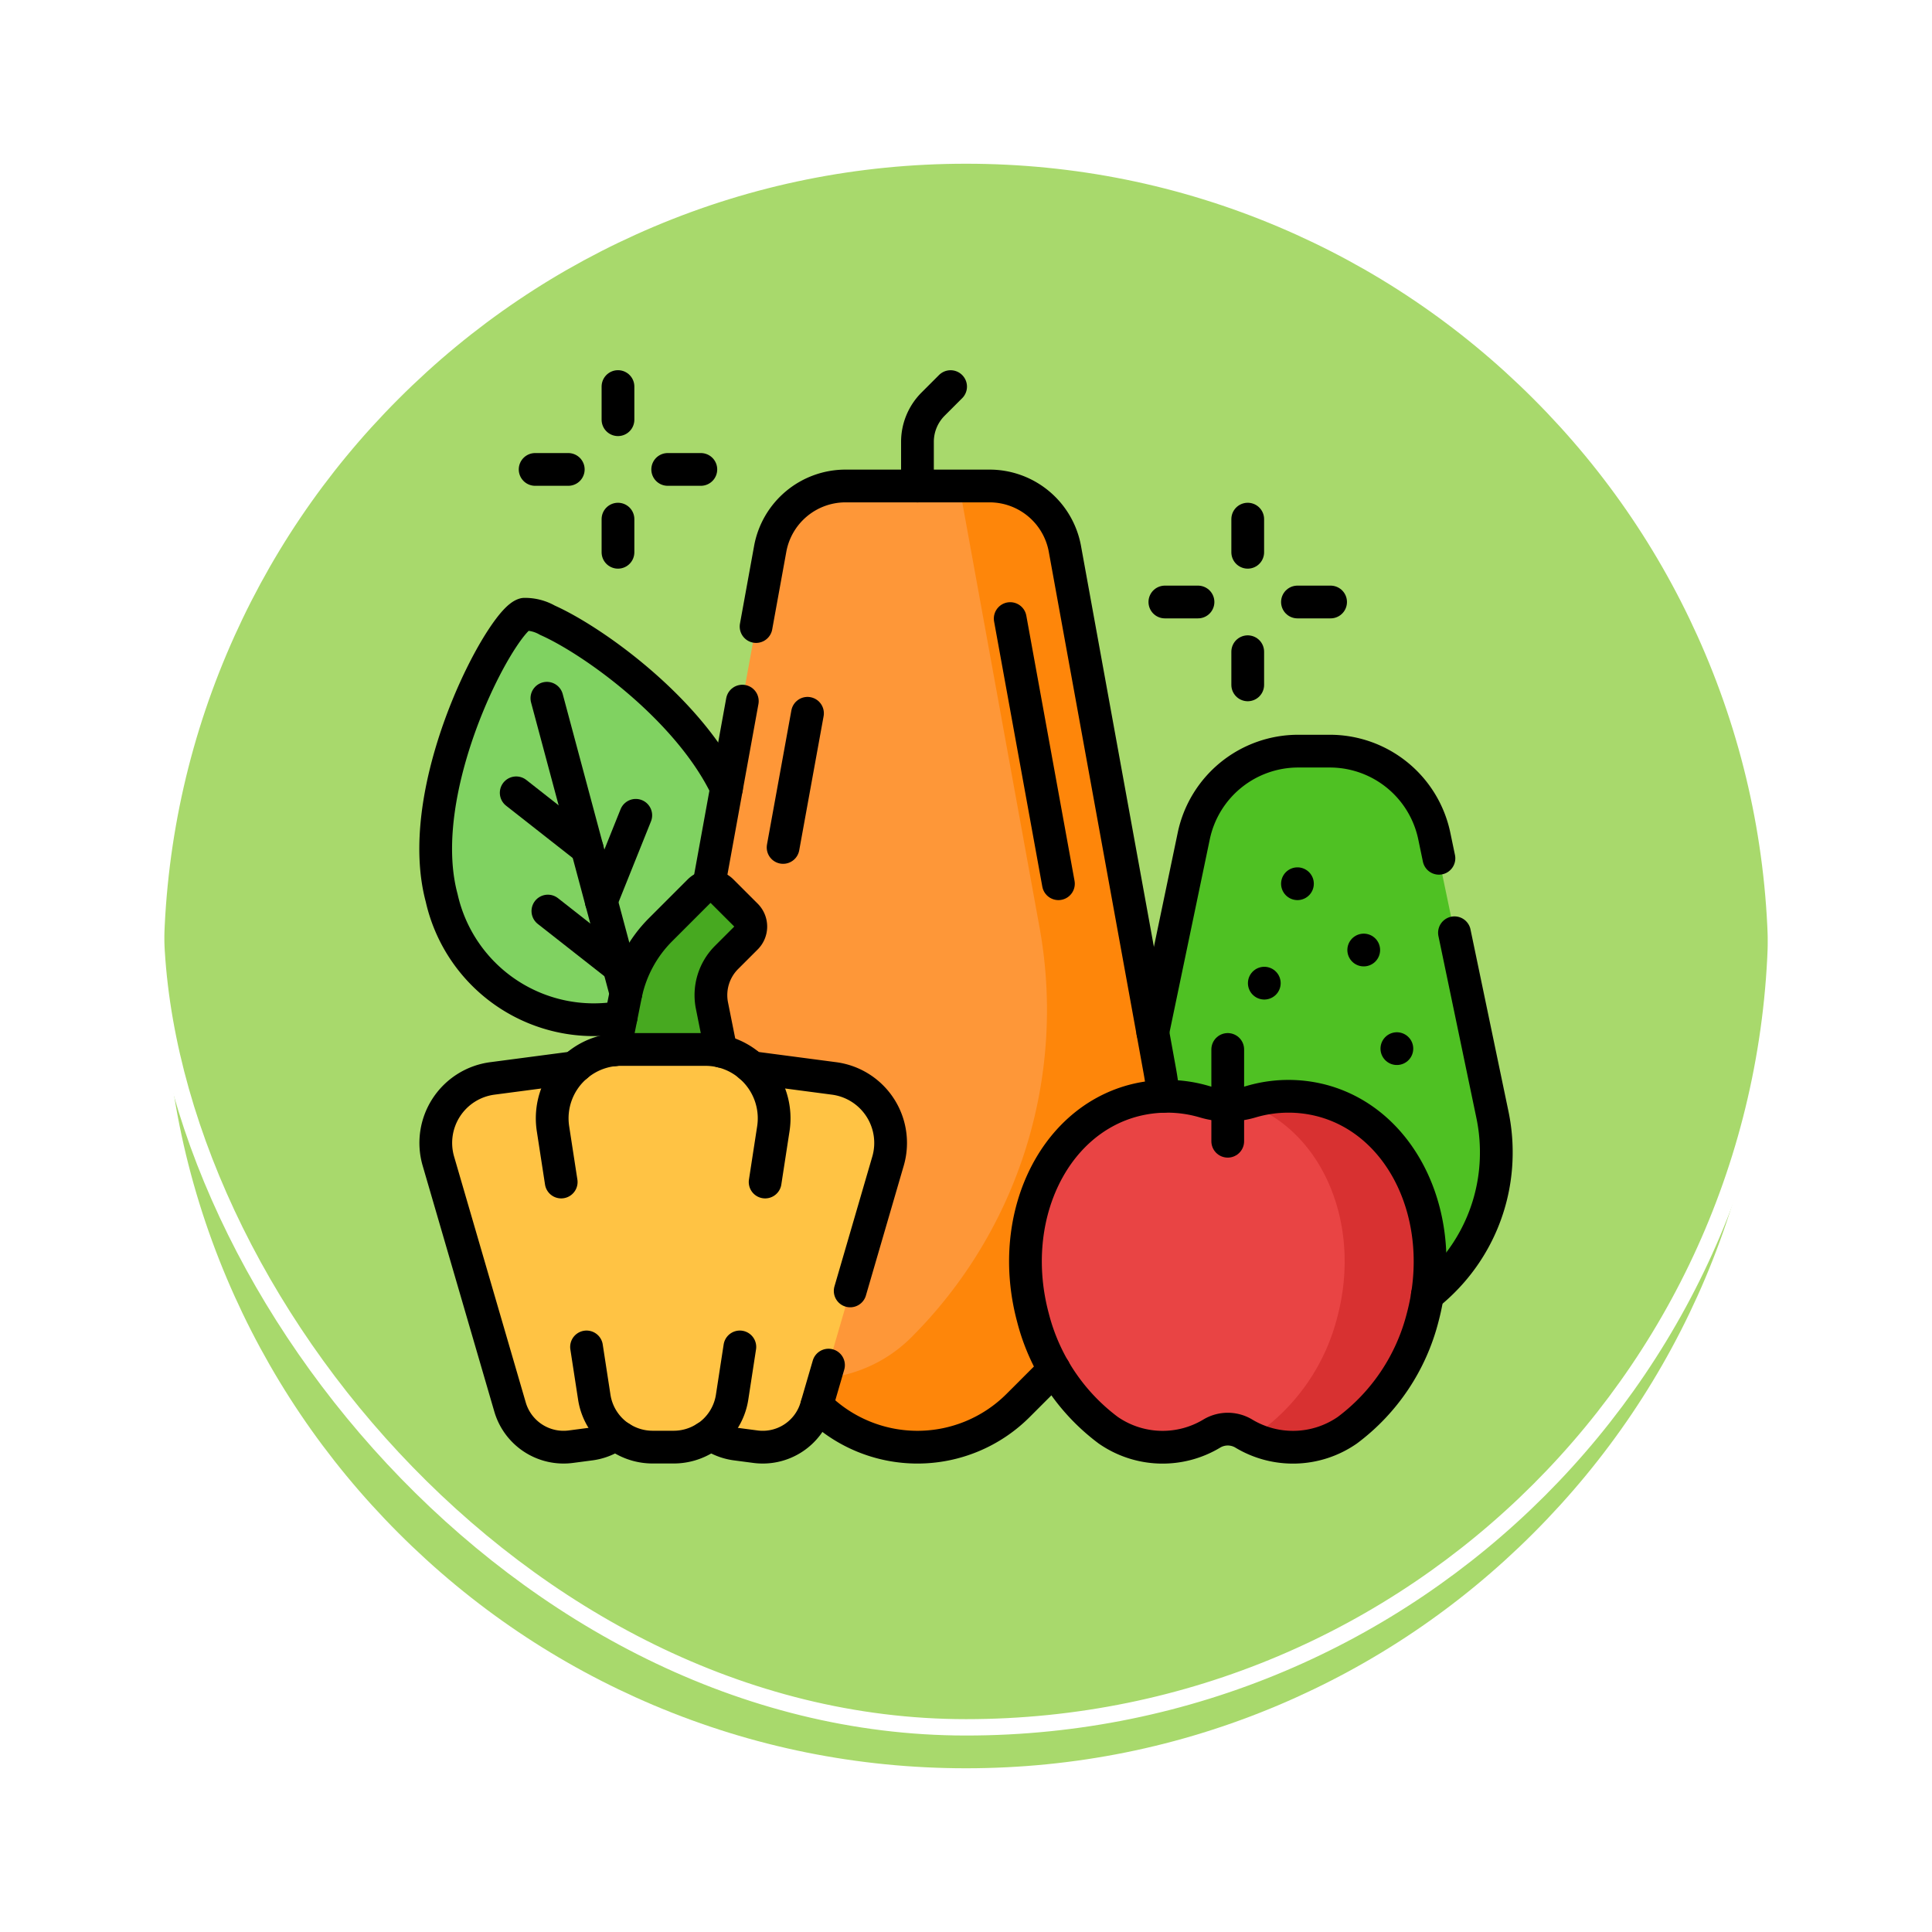 <svg xmlns="http://www.w3.org/2000/svg" xmlns:xlink="http://www.w3.org/1999/xlink" width="118" height="118" viewBox="0 0 118 118">
  <defs>
    <filter id="Trazado_896985" x="0" y="0" width="118" height="118" filterUnits="userSpaceOnUse">
      <feOffset dy="3" input="SourceAlpha"/>
      <feGaussianBlur stdDeviation="3" result="blur"/>
      <feFlood flood-opacity="0.161"/>
      <feComposite operator="in" in2="blur"/>
      <feComposite in="SourceGraphic"/>
    </filter>
  </defs>
  <g id="Grupo_1199854" data-name="Grupo 1199854" transform="translate(-579.95 -6135.797)">
    <g id="Grupo_1198625" data-name="Grupo 1198625" transform="translate(-3.05 2512.322)">
      <g id="Grupo_1198135" data-name="Grupo 1198135" transform="translate(-0.051 -705)">
        <g id="Grupo_1181847" data-name="Grupo 1181847" transform="translate(592.051 4334.475)">
          <g id="Grupo_1111318" data-name="Grupo 1111318" transform="translate(0)">
            <g id="Grupo_1109826" data-name="Grupo 1109826" transform="translate(0 0)">
              <g id="Grupo_1098742" data-name="Grupo 1098742">
                <g transform="matrix(1, 0, 0, 1, -9, -6)" filter="url(#Trazado_896985)">
                  <g id="Trazado_896985-2" data-name="Trazado 896985" transform="translate(9 6)" fill="#9ad354" opacity="0.859">
                    <path d="M 50 99.5 C 43.317 99.5 36.835 98.191 30.732 95.61 C 24.838 93.117 19.544 89.548 14.998 85.002 C 10.452 80.456 6.883 75.162 4.39 69.268 C 1.809 63.165 0.5 56.683 0.5 50 C 0.5 43.317 1.809 36.835 4.39 30.732 C 6.883 24.838 10.452 19.544 14.998 14.998 C 19.544 10.452 24.838 6.883 30.732 4.39 C 36.835 1.809 43.317 0.5 50 0.5 C 56.683 0.5 63.165 1.809 69.267 4.39 C 75.162 6.883 80.456 10.452 85.002 14.998 C 89.548 19.544 93.117 24.838 95.61 30.732 C 98.191 36.835 99.5 43.317 99.5 50 C 99.5 56.683 98.191 63.165 95.61 69.268 C 93.117 75.162 89.548 80.456 85.002 85.002 C 80.456 89.548 75.162 93.117 69.267 95.61 C 63.165 98.191 56.683 99.5 50 99.5 Z" stroke="none"/>
                    <path d="M 50 1 C 43.385 1 36.968 2.295 30.927 4.85 C 25.092 7.318 19.852 10.851 15.352 15.352 C 10.851 19.852 7.318 25.092 4.85 30.927 C 2.295 36.968 1 43.385 1 50 C 1 56.615 2.295 63.032 4.85 69.073 C 7.318 74.908 10.851 80.148 15.352 84.648 C 19.852 89.149 25.092 92.682 30.927 95.15 C 36.968 97.705 43.385 99 50 99 C 56.615 99 63.032 97.705 69.073 95.15 C 74.907 92.682 80.148 89.149 84.648 84.648 C 89.149 80.148 92.682 74.908 95.15 69.073 C 97.704 63.032 99 56.615 99 50 C 99 43.385 97.704 36.968 95.15 30.927 C 92.682 25.092 89.149 19.852 84.648 15.352 C 80.148 10.851 74.907 7.318 69.073 4.85 C 63.032 2.295 56.615 1 50 1 M 50 -7.62939453125e-06 C 77.614 -7.62939453125e-06 100 22.386 100 50 L 100 50 C 100 77.614 77.614 100 50 100 C 22.386 100 0 77.614 0 50 L 0 50 C 0 22.386 22.386 -7.62939453125e-06 50 -7.62939453125e-06 Z" stroke="none" fill="#fff"/>
                  </g>
                </g>
                <g id="Rectángulo_400907" data-name="Rectángulo 400907" transform="translate(0)" fill="none" stroke="#fff" stroke-width="1">
                  <rect width="100" height="100" rx="50" stroke="none"/>
                  <rect x="0.5" y="0.5" width="99" height="99" rx="49.5" fill="none"/>
                </g>
              </g>
            </g>
          </g>
        </g>
      </g>
    </g>
    <g id="food_10008905" transform="translate(599.061 6151.907)">
      <path id="Trazado_1031540" data-name="Trazado 1031540" d="M25.953,126.554a9.522,9.522,0,0,1-6.479,12A9.522,9.522,0,0,1,7.863,131.4c-1.419-5.3,1.64-12.7,3.7-15.836.568-.865,1.058-1.405,1.358-1.486a2.759,2.759,0,0,1,1.411.366C17.492,115.856,24.458,120.976,25.953,126.554Z" transform="translate(0 -92.674)" fill="#80d261"/>
      <path id="Trazado_1031541" data-name="Trazado 1031541" d="M344.79,213.972h-.162a11.159,11.159,0,0,1-10.97-10.94,11.209,11.209,0,0,1,.233-2.476l3.553-17.025a6.517,6.517,0,0,1,6.379-5.186h1.933a6.517,6.517,0,0,1,6.379,5.186l3.553,17.025a11.21,11.21,0,0,1,.235,2.284,11.134,11.134,0,0,1-11.134,11.134Z" transform="translate(-283.646 -148.575)" fill="#4fc123"/>
      <path id="Trazado_1031542" data-name="Trazado 1031542" d="M141.865,106.968l-3.285,3.285a8.692,8.692,0,0,1-12.292,0L123,106.968a19.39,19.39,0,0,1-5.366-17.179l5.791-31.853a4.68,4.68,0,0,1,4.6-3.843h8.8a4.68,4.68,0,0,1,4.6,3.843l5.791,31.853A19.39,19.39,0,0,1,141.865,106.968Z" transform="translate(-95.509 -40.52)" fill="#fe9738"/>
      <path id="Trazado_1031543" data-name="Trazado 1031543" d="M195.49,89.79,189.7,57.937a4.68,4.68,0,0,0-4.6-3.843h-1.853l4.9,26.954a28.257,28.257,0,0,1-7.82,25.035h0a8.68,8.68,0,0,1-7.507,2.439l1.732,1.732a8.692,8.692,0,0,0,12.292,0l3.285-3.285A19.39,19.39,0,0,0,195.49,89.79Z" transform="translate(-143.768 -40.521)" fill="#fe860a"/>
      <path id="Trazado_1031544" data-name="Trazado 1031544" d="M301.987,340.337a8.071,8.071,0,0,0-4.381.071,4.965,4.965,0,0,1-2.787,0,8.071,8.071,0,0,0-4.381-.071c-4.984,1.335-7.726,7.267-6.123,13.248a12.417,12.417,0,0,0,4.6,6.88,5.825,5.825,0,0,0,6.35.187,1.9,1.9,0,0,1,1.9,0,5.825,5.825,0,0,0,6.35-.187,12.418,12.418,0,0,0,4.6-6.88C309.712,347.6,306.971,341.672,301.987,340.337Z" transform="translate(-240.337 -289.221)" fill="#e94444"/>
      <path id="Trazado_1031545" data-name="Trazado 1031545" d="M391.542,340.337a8.071,8.071,0,0,0-4.381.071q-.162.047-.326.083c4.661,1.59,7.164,7.319,5.617,13.094a12.418,12.418,0,0,1-4.6,6.88,5.427,5.427,0,0,1-.688.423,5.773,5.773,0,0,0,5.9-.423,12.418,12.418,0,0,0,4.6-6.88C399.268,347.6,396.526,341.672,391.542,340.337Z" transform="translate(-329.893 -289.221)" fill="#d83131"/>
      <path id="Trazado_1031546" data-name="Trazado 1031546" d="M91.907,248.98l1.346,6.725h-8.1l1.473-7.365a7.821,7.821,0,0,1,2.139-4l2.363-2.363a.978.978,0,0,1,1.382,0l1.481,1.48a.978.978,0,0,1,0,1.383L92.8,246.036A3.259,3.259,0,0,0,91.907,248.98Z" transform="translate(-67.534 -203.67)" fill="#47a920"/>
      <path id="Trazado_1031547" data-name="Trazado 1031547" d="M31.83,319.895l-4.8-.632h0a.678.678,0,0,1-.352-.148,4.184,4.184,0,0,0-2.711-.988H18.828a4.184,4.184,0,0,0-2.711.988.677.677,0,0,1-.352.148h0l-4.8.632a3.974,3.974,0,0,0-3.3,5.052l4.376,15.017a3.407,3.407,0,0,0,3.715,2.424l1.2-.158a3.4,3.4,0,0,0,1.2-.4.644.644,0,0,1,.658.019,3.6,3.6,0,0,0,1.939.565h1.281a3.6,3.6,0,0,0,1.939-.565.644.644,0,0,1,.658-.019,3.4,3.4,0,0,0,1.2.4l1.2.158a3.406,3.406,0,0,0,3.715-2.424l4.376-15.017A3.975,3.975,0,0,0,31.83,319.895Z" transform="translate(-0.001 -270.139)" fill="#ffc344"/>
      <line id="Línea_742" data-name="Línea 742" x2="4.828" y2="18.017" transform="translate(14.291 26.536)" fill="none" stroke="#000" stroke-linecap="round" stroke-linejoin="round" stroke-miterlimit="10" stroke-width="2"/>
      <line id="Línea_743" data-name="Línea 743" x2="4.333" y2="3.401" transform="translate(12.417 32.313)" fill="none" stroke="#000" stroke-linecap="round" stroke-linejoin="round" stroke-miterlimit="10" stroke-width="2"/>
      <line id="Línea_744" data-name="Línea 744" x2="4.333" y2="3.401" transform="translate(14.352 39.534)" fill="none" stroke="#000" stroke-linecap="round" stroke-linejoin="round" stroke-miterlimit="10" stroke-width="2"/>
      <line id="Línea_745" data-name="Línea 745" x1="2.107" y2="5.25" transform="translate(17.613 33.686)" fill="none" stroke="#000" stroke-linecap="round" stroke-linejoin="round" stroke-miterlimit="10" stroke-width="2"/>
      <g id="Grupo_1199847" data-name="Grupo 1199847" transform="translate(60.133 37.865)">
        <g id="Grupo_1199846" data-name="Grupo 1199846">
          <line id="Línea_746" data-name="Línea 746" fill="none" stroke="#000" stroke-linecap="round" stroke-linejoin="round" stroke-miterlimit="10" stroke-width="2"/>
        </g>
      </g>
      <g id="Grupo_1199849" data-name="Grupo 1199849" transform="translate(64.181 41.914)">
        <g id="Grupo_1199848" data-name="Grupo 1199848">
          <line id="Línea_747" data-name="Línea 747" fill="none" stroke="#000" stroke-linecap="round" stroke-linejoin="round" stroke-miterlimit="10" stroke-width="2"/>
        </g>
      </g>
      <g id="Grupo_1199851" data-name="Grupo 1199851" transform="translate(58.108 43.938)">
        <g id="Grupo_1199850" data-name="Grupo 1199850">
          <line id="Línea_748" data-name="Línea 748" fill="none" stroke="#000" stroke-linecap="round" stroke-linejoin="round" stroke-miterlimit="10" stroke-width="2"/>
        </g>
      </g>
      <g id="Grupo_1199853" data-name="Grupo 1199853" transform="translate(66.205 47.937)">
        <g id="Grupo_1199852" data-name="Grupo 1199852">
          <line id="Línea_749" data-name="Línea 749" fill="none" stroke="#000" stroke-linecap="round" stroke-linejoin="round" stroke-miterlimit="10" stroke-width="2"/>
        </g>
      </g>
      <line id="Línea_750" data-name="Línea 750" y1="8.194" x2="1.49" transform="translate(28.718 27.455)" fill="none" stroke="#000" stroke-linecap="round" stroke-linejoin="round" stroke-miterlimit="10" stroke-width="2"/>
      <line id="Línea_751" data-name="Línea 751" x2="2.945" y2="16.195" transform="translate(42.589 21.67)" fill="none" stroke="#000" stroke-linecap="round" stroke-linejoin="round" stroke-miterlimit="10" stroke-width="2"/>
      <path id="Trazado_1031548" data-name="Trazado 1031548" d="M233.255,13.573v-2.7a3.259,3.259,0,0,1,.954-2.3l1.07-1.07" transform="translate(-196.331 0)" fill="none" stroke="#000" stroke-linecap="round" stroke-linejoin="round" stroke-miterlimit="10" stroke-width="2"/>
      <path id="Trazado_1031549" data-name="Trazado 1031549" d="M301.987,340.337a8.071,8.071,0,0,0-4.381.071,4.965,4.965,0,0,1-2.787,0,8.071,8.071,0,0,0-4.381-.071c-4.984,1.335-7.726,7.267-6.123,13.248a12.417,12.417,0,0,0,4.6,6.88,5.825,5.825,0,0,0,6.35.187,1.9,1.9,0,0,1,1.9,0,5.825,5.825,0,0,0,6.35-.187,12.418,12.418,0,0,0,4.6-6.88C309.712,347.6,306.971,341.672,301.987,340.337Z" transform="translate(-240.337 -289.221)" fill="none" stroke="#000" stroke-linecap="round" stroke-linejoin="round" stroke-miterlimit="10" stroke-width="2"/>
      <line id="Línea_752" data-name="Línea 752" y2="5.606" transform="translate(55.875 47.987)" fill="none" stroke="#000" stroke-linecap="round" stroke-linejoin="round" stroke-miterlimit="10" stroke-width="2"/>
      <path id="Trazado_1031550" data-name="Trazado 1031550" d="M32.817,332.874l2.31-7.927a3.974,3.974,0,0,0-3.3-5.052l-4.8-.632h0a.678.678,0,0,1-.352-.148,4.184,4.184,0,0,0-2.711-.988H18.828a4.184,4.184,0,0,0-2.711.988.677.677,0,0,1-.352.148h0l-4.8.632a3.974,3.974,0,0,0-3.3,5.052l4.376,15.017a3.407,3.407,0,0,0,3.715,2.424l1.2-.158a3.4,3.4,0,0,0,1.2-.4.644.644,0,0,1,.658.019,3.6,3.6,0,0,0,1.939.565h1.281a3.6,3.6,0,0,0,1.939-.565.644.644,0,0,1,.658-.019,3.4,3.4,0,0,0,1.2.4l1.2.158a3.406,3.406,0,0,0,3.715-2.424l.746-2.558" transform="translate(-0.001 -270.139)" fill="none" stroke="#000" stroke-linecap="round" stroke-linejoin="round" stroke-miterlimit="10" stroke-width="2"/>
      <path id="Trazado_1031551" data-name="Trazado 1031551" d="M78.188,457.5l.472,3.066a3.606,3.606,0,0,0,1.627,2.494" transform="translate(-61.475 -391.344)" fill="none" stroke="#000" stroke-linecap="round" stroke-linejoin="round" stroke-miterlimit="10" stroke-width="2"/>
      <path id="Trazado_1031552" data-name="Trazado 1031552" d="M63.591,325.709a4.2,4.2,0,0,0-1.451,3.863l.5,3.246" transform="translate(-47.475 -276.734)" fill="none" stroke="#000" stroke-linecap="round" stroke-linejoin="round" stroke-miterlimit="10" stroke-width="2"/>
      <path id="Trazado_1031553" data-name="Trazado 1031553" d="M136,457.5l-.472,3.066a3.606,3.606,0,0,1-1.627,2.494" transform="translate(-109.924 -391.344)" fill="none" stroke="#000" stroke-linecap="round" stroke-linejoin="round" stroke-miterlimit="10" stroke-width="2"/>
      <path id="Trazado_1031554" data-name="Trazado 1031554" d="M154.583,325.709a4.2,4.2,0,0,1,1.451,3.863l-.5,3.246" transform="translate(-127.913 -276.734)" fill="none" stroke="#000" stroke-linecap="round" stroke-linejoin="round" stroke-miterlimit="10" stroke-width="2"/>
      <line id="Línea_753" data-name="Línea 753" y1="2.024" transform="translate(57.096 15.597)" fill="none" stroke="#000" stroke-linecap="round" stroke-linejoin="round" stroke-miterlimit="10" stroke-width="2"/>
      <line id="Línea_754" data-name="Línea 754" y1="2.024" transform="translate(57.096 23.695)" fill="none" stroke="#000" stroke-linecap="round" stroke-linejoin="round" stroke-miterlimit="10" stroke-width="2"/>
      <line id="Línea_755" data-name="Línea 755" x2="2.024" transform="translate(60.133 20.658)" fill="none" stroke="#000" stroke-linecap="round" stroke-linejoin="round" stroke-miterlimit="10" stroke-width="2"/>
      <line id="Línea_756" data-name="Línea 756" x2="2.024" transform="translate(52.035 20.658)" fill="none" stroke="#000" stroke-linecap="round" stroke-linejoin="round" stroke-miterlimit="10" stroke-width="2"/>
      <line id="Línea_757" data-name="Línea 757" y1="2.024" transform="translate(18.633 7.5)" fill="none" stroke="#000" stroke-linecap="round" stroke-linejoin="round" stroke-miterlimit="10" stroke-width="2"/>
      <line id="Línea_758" data-name="Línea 758" y1="2.024" transform="translate(18.633 15.597)" fill="none" stroke="#000" stroke-linecap="round" stroke-linejoin="round" stroke-miterlimit="10" stroke-width="2"/>
      <line id="Línea_759" data-name="Línea 759" x2="2.024" transform="translate(21.67 12.561)" fill="none" stroke="#000" stroke-linecap="round" stroke-linejoin="round" stroke-miterlimit="10" stroke-width="2"/>
      <line id="Línea_760" data-name="Línea 760" x2="2.024" transform="translate(13.573 12.561)" fill="none" stroke="#000" stroke-linecap="round" stroke-linejoin="round" stroke-miterlimit="10" stroke-width="2"/>
      <path id="Trazado_1031555" data-name="Trazado 1031555" d="M25.261,124.709c-2.31-4.829-8.122-9.009-10.934-10.262a2.759,2.759,0,0,0-1.411-.366c-.3.08-.79.62-1.358,1.486C9.5,118.7,6.444,126.106,7.864,131.4a9.525,9.525,0,0,0,10.96,7.3" transform="translate(-0.001 -92.675)" fill="none" stroke="#000" stroke-linecap="round" stroke-linejoin="round" stroke-miterlimit="10" stroke-width="2"/>
      <path id="Trazado_1031556" data-name="Trazado 1031556" d="M97.842,251.769l-.558-2.789a3.258,3.258,0,0,1,.892-2.944l1.194-1.193a.978.978,0,0,0,0-1.383l-1.481-1.48a.978.978,0,0,0-1.382,0l-2.363,2.363a7.821,7.821,0,0,0-2.139,4l-.667,3.335" transform="translate(-72.911 -203.67)" fill="none" stroke="#000" stroke-linecap="round" stroke-linejoin="round" stroke-miterlimit="10" stroke-width="2"/>
      <path id="Trazado_1031557" data-name="Trazado 1031557" d="M186.1,470.252a8.692,8.692,0,0,0,12.292,0l2.205-2.205" transform="translate(-155.322 -400.519)" fill="none" stroke="#000" stroke-linecap="round" stroke-linejoin="round" stroke-miterlimit="10" stroke-width="2"/>
      <line id="Línea_761" data-name="Línea 761" x1="2.058" y2="11.32" transform="translate(24.17 26.712)" fill="none" stroke="#000" stroke-linecap="round" stroke-linejoin="round" stroke-miterlimit="10" stroke-width="2"/>
      <path id="Trazado_1031558" data-name="Trazado 1031558" d="M182.43,91.37q-.077-.791-.221-1.581l-5.791-31.853a4.68,4.68,0,0,0-4.6-3.843h-8.8a4.68,4.68,0,0,0-4.6,3.843l-.862,4.741" transform="translate(-130.488 -40.521)" fill="none" stroke="#000" stroke-linecap="round" stroke-linejoin="round" stroke-miterlimit="10" stroke-width="2"/>
      <path id="Trazado_1031559" data-name="Trazado 1031559" d="M361.009,184.887l-.283-1.358a6.517,6.517,0,0,0-6.38-5.186h-1.932a6.517,6.517,0,0,0-6.38,5.186l-2.5,11.983" transform="translate(-292.235 -148.576)" fill="none" stroke="#000" stroke-linecap="round" stroke-linejoin="round" stroke-miterlimit="10" stroke-width="2"/>
      <path id="Trazado_1031560" data-name="Trazado 1031560" d="M472.181,285.571a11.342,11.342,0,0,0,.951-.85,11.061,11.061,0,0,0,3.261-7.873,11.2,11.2,0,0,0-.235-2.284l-2.32-11.118" transform="translate(-404.115 -222.586)" fill="none" stroke="#000" stroke-linecap="round" stroke-linejoin="round" stroke-miterlimit="10" stroke-width="2"/>
    </g>
  </g>
</svg>
